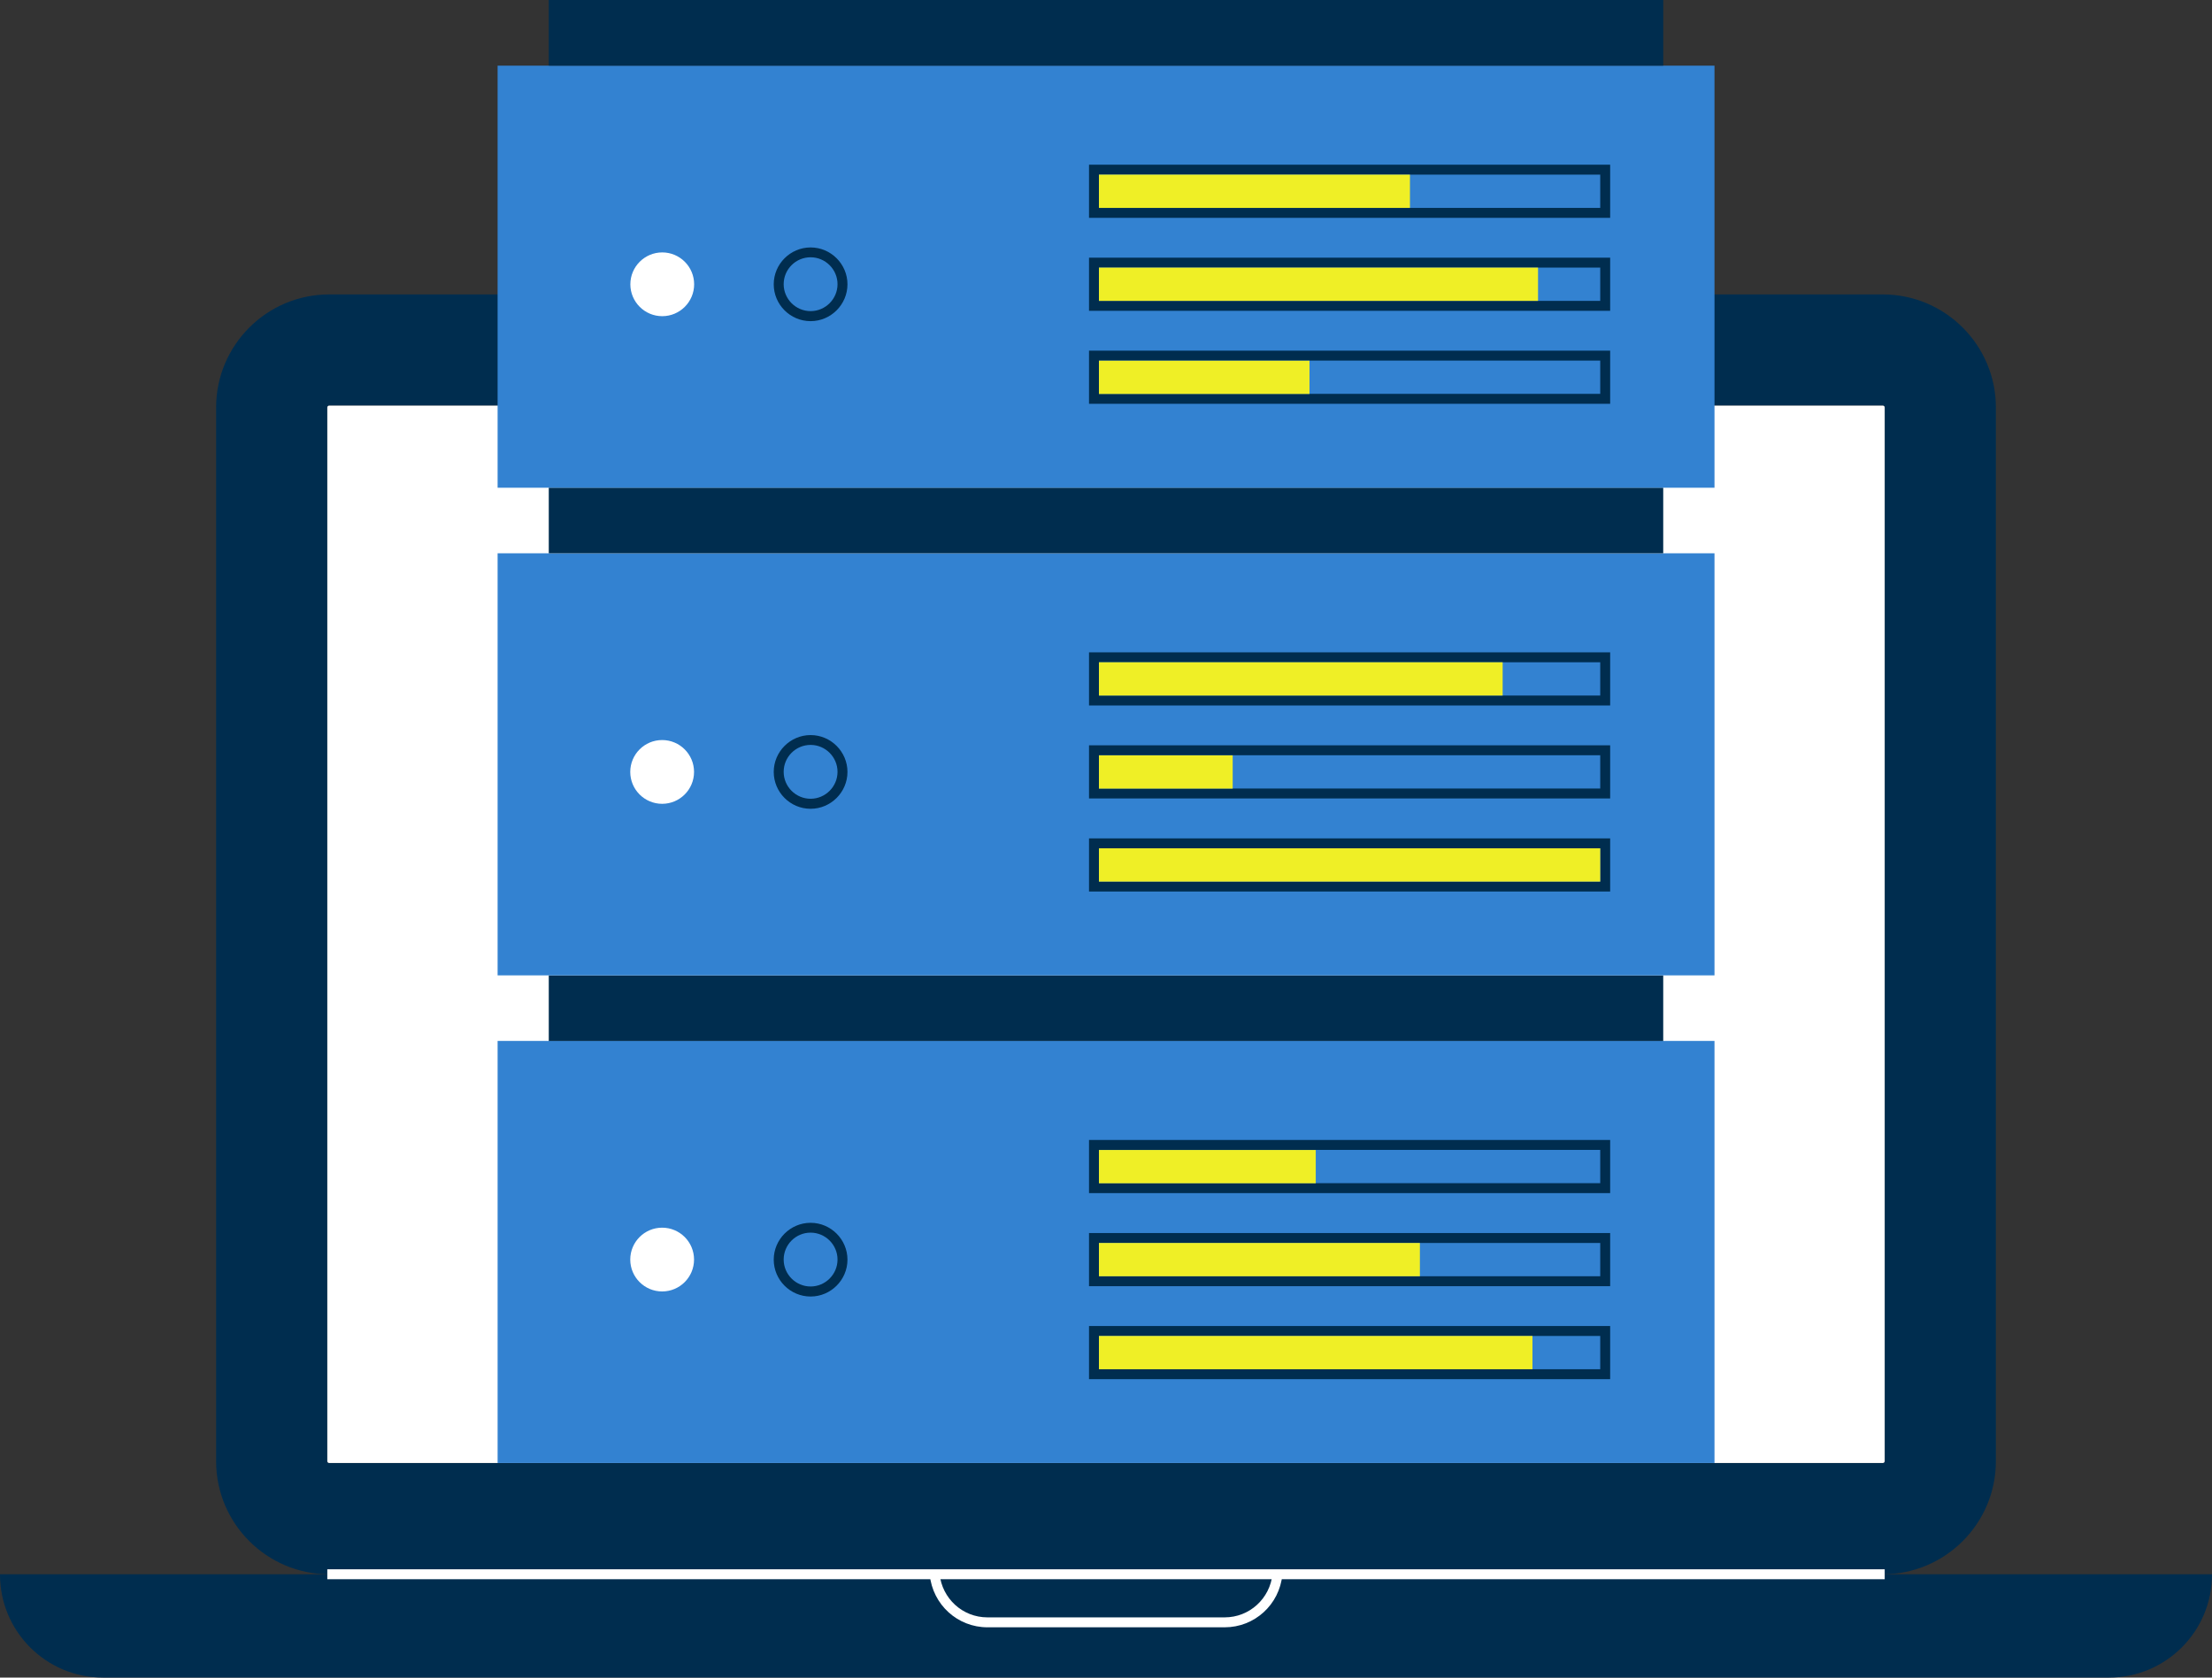 <?xml version="1.0" encoding="UTF-8"?>
<svg id="OBJECTS" xmlns="http://www.w3.org/2000/svg" viewBox="0 0 222.62 168.88">
  <rect x="0" y="0" width="222.62" height="168.88" fill="#333333" stroke="none"/>
  <defs>
    <style>
      .cls-1 {
        fill: #fff;
      }

      .cls-2 {
        fill: #efef26;
      }

      .cls-3 {
        fill: #002d4f;
      }

      .cls-4 {
        fill: #3382d1;
      }
    </style>
  </defs>
  <g>
    <path class="cls-3" d="M189.49,29.64H33.13c-6.28,0-11.38,5.11-11.38,11.38v106.08c0,6.28,5.11,11.38,11.38,11.38H189.49c6.28,0,11.38-5.11,11.38-11.38V41.02c0-6.28-5.11-11.38-11.38-11.38Zm.19,117.46c0,.1-.08,.19-.19,.19H33.13c-.1,0-.19-.08-.19-.19V41.02c0-.1,.08-.19,.19-.19H189.49c.1,0,.19,.08,.19,.19v106.08Z"/>
    <path class="cls-1" d="M189.68,147.09c0,.1-.08,.19-.19,.19H33.13c-.1,0-.19-.08-.19-.19V41.02c0-.1,.08-.19,.19-.19H189.49c.1,0,.19,.08,.19,.19v106.08Z"/>
    <path class="cls-3" d="M222.62,158.48H0s0,.02,0,.03c0,5.73,4.64,10.37,10.37,10.37H212.25c5.73,0,10.37-4.65,10.37-10.37,0,0,0-.02,0-.03Z"/>
    <path class="cls-1" d="M123.25,163.82h-23.87c-3.01,0-5.51-2.28-5.81-5.29l.99-.1c.25,2.5,2.32,4.39,4.82,4.39h23.87c2.5,0,4.57-1.89,4.82-4.39l.99,.1c-.3,3.02-2.8,5.29-5.81,5.29Z"/>
    <rect class="cls-1" x="32.94" y="157.98" width="156.74" height="1"/>
  </g>
  <g>
    <g>
      <rect class="cls-4" x="50.08" y="104.79" width="122.47" height="42.49"/>
      <rect class="cls-3" x="55.23" y="98.19" width="112.16" height="6.61"/>
      <circle class="cls-1" cx="66.64" cy="126.8" r="3.21"/>
      <path class="cls-3" d="M81.58,130.52c-2.05,0-3.71-1.67-3.71-3.71s1.67-3.71,3.71-3.71,3.71,1.67,3.71,3.71-1.67,3.71-3.71,3.71Zm0-6.43c-1.5,0-2.71,1.22-2.71,2.71s1.22,2.71,2.71,2.71,2.71-1.22,2.71-2.71-1.22-2.71-2.71-2.71Z"/>
      <g>
        <path class="cls-3" d="M162.05,120.11h-52.45v-5.35h52.45v5.35Zm-51.45-1h50.45v-3.35h-50.45v3.35Z"/>
        <path class="cls-3" d="M162.05,129.48h-52.45v-5.35h52.45v5.35Zm-51.45-1h50.45v-3.35h-50.45v3.35Z"/>
        <path class="cls-3" d="M162.05,138.84h-52.45v-5.35h52.45v5.35Zm-51.45-1h50.45v-3.35h-50.45v3.35Z"/>
      </g>
    </g>
    <g>
      <rect class="cls-4" x="50.08" y="55.7" width="122.47" height="42.49"/>
      <rect class="cls-3" x="55.23" y="49.09" width="112.16" height="6.61"/>
      <circle class="cls-1" cx="66.64" cy="77.71" r="3.21"/>
      <path class="cls-3" d="M81.58,81.42c-2.05,0-3.71-1.67-3.71-3.71s1.67-3.71,3.71-3.71,3.71,1.67,3.71,3.71-1.67,3.71-3.71,3.71Zm0-6.43c-1.5,0-2.71,1.22-2.71,2.71s1.22,2.71,2.71,2.71,2.71-1.22,2.71-2.71-1.22-2.71-2.71-2.71Z"/>
      <g>
        <path class="cls-3" d="M162.05,71.02h-52.45v-5.35h52.45v5.35Zm-51.45-1h50.45v-3.35h-50.45v3.35Z"/>
        <path class="cls-3" d="M162.05,80.38h-52.45v-5.35h52.45v5.35Zm-51.45-1h50.45v-3.35h-50.45v3.35Z"/>
        <path class="cls-3" d="M162.05,89.75h-52.45v-5.35h52.45v5.35Zm-51.45-1h50.45v-3.35h-50.45v3.35Z"/>
      </g>
    </g>
    <g>
      <rect class="cls-4" x="50.08" y="6.61" width="122.47" height="42.49"/>
      <rect class="cls-3" x="55.23" width="112.16" height="6.61"/>
      <path class="cls-1" d="M69.86,28.62c0,1.77-1.44,3.21-3.21,3.21s-3.21-1.44-3.21-3.21,1.44-3.21,3.21-3.21,3.21,1.44,3.21,3.21Z"/>
      <path class="cls-3" d="M81.58,32.33c-2.05,0-3.71-1.67-3.71-3.71s1.67-3.71,3.71-3.71,3.71,1.67,3.71,3.71-1.67,3.71-3.71,3.71Zm0-6.43c-1.5,0-2.71,1.22-2.71,2.71s1.22,2.71,2.71,2.71,2.71-1.22,2.71-2.71-1.22-2.71-2.71-2.71Z"/>
      <g>
        <path class="cls-3" d="M162.05,21.93h-52.45v-5.35h52.45v5.35Zm-51.45-1h50.45v-3.35h-50.45v3.35Z"/>
        <path class="cls-3" d="M162.05,31.29h-52.45v-5.35h52.45v5.35Zm-51.45-1h50.45v-3.35h-50.45v3.35Z"/>
        <path class="cls-3" d="M162.05,40.65h-52.45v-5.35h52.45v5.35Zm-51.45-1h50.45v-3.35h-50.45v3.35Z"/>
      </g>
    </g>
  </g>
  <rect class="cls-2" x="110.6" y="17.58" width="31.3" height="3.35"/>
  <rect class="cls-2" x="110.6" y="26.94" width="44.19" height="3.35"/>
  <rect class="cls-2" x="110.6" y="36.31" width="21.19" height="3.35"/>
  <rect class="cls-2" x="110.6" y="66.67" width="40.63" height="3.35"/>
  <rect class="cls-2" x="110.6" y="76.04" width="13.46" height="3.35"/>
  <rect class="cls-2" x="110.6" y="85.4" width="50.45" height="3.35"/>
  <rect class="cls-2" x="110.6" y="115.77" width="21.82" height="3.35"/>
  <rect class="cls-2" x="110.6" y="125.13" width="32.3" height="3.35"/>
  <rect class="cls-2" x="110.6" y="134.49" width="43.63" height="3.35"/>
</svg>